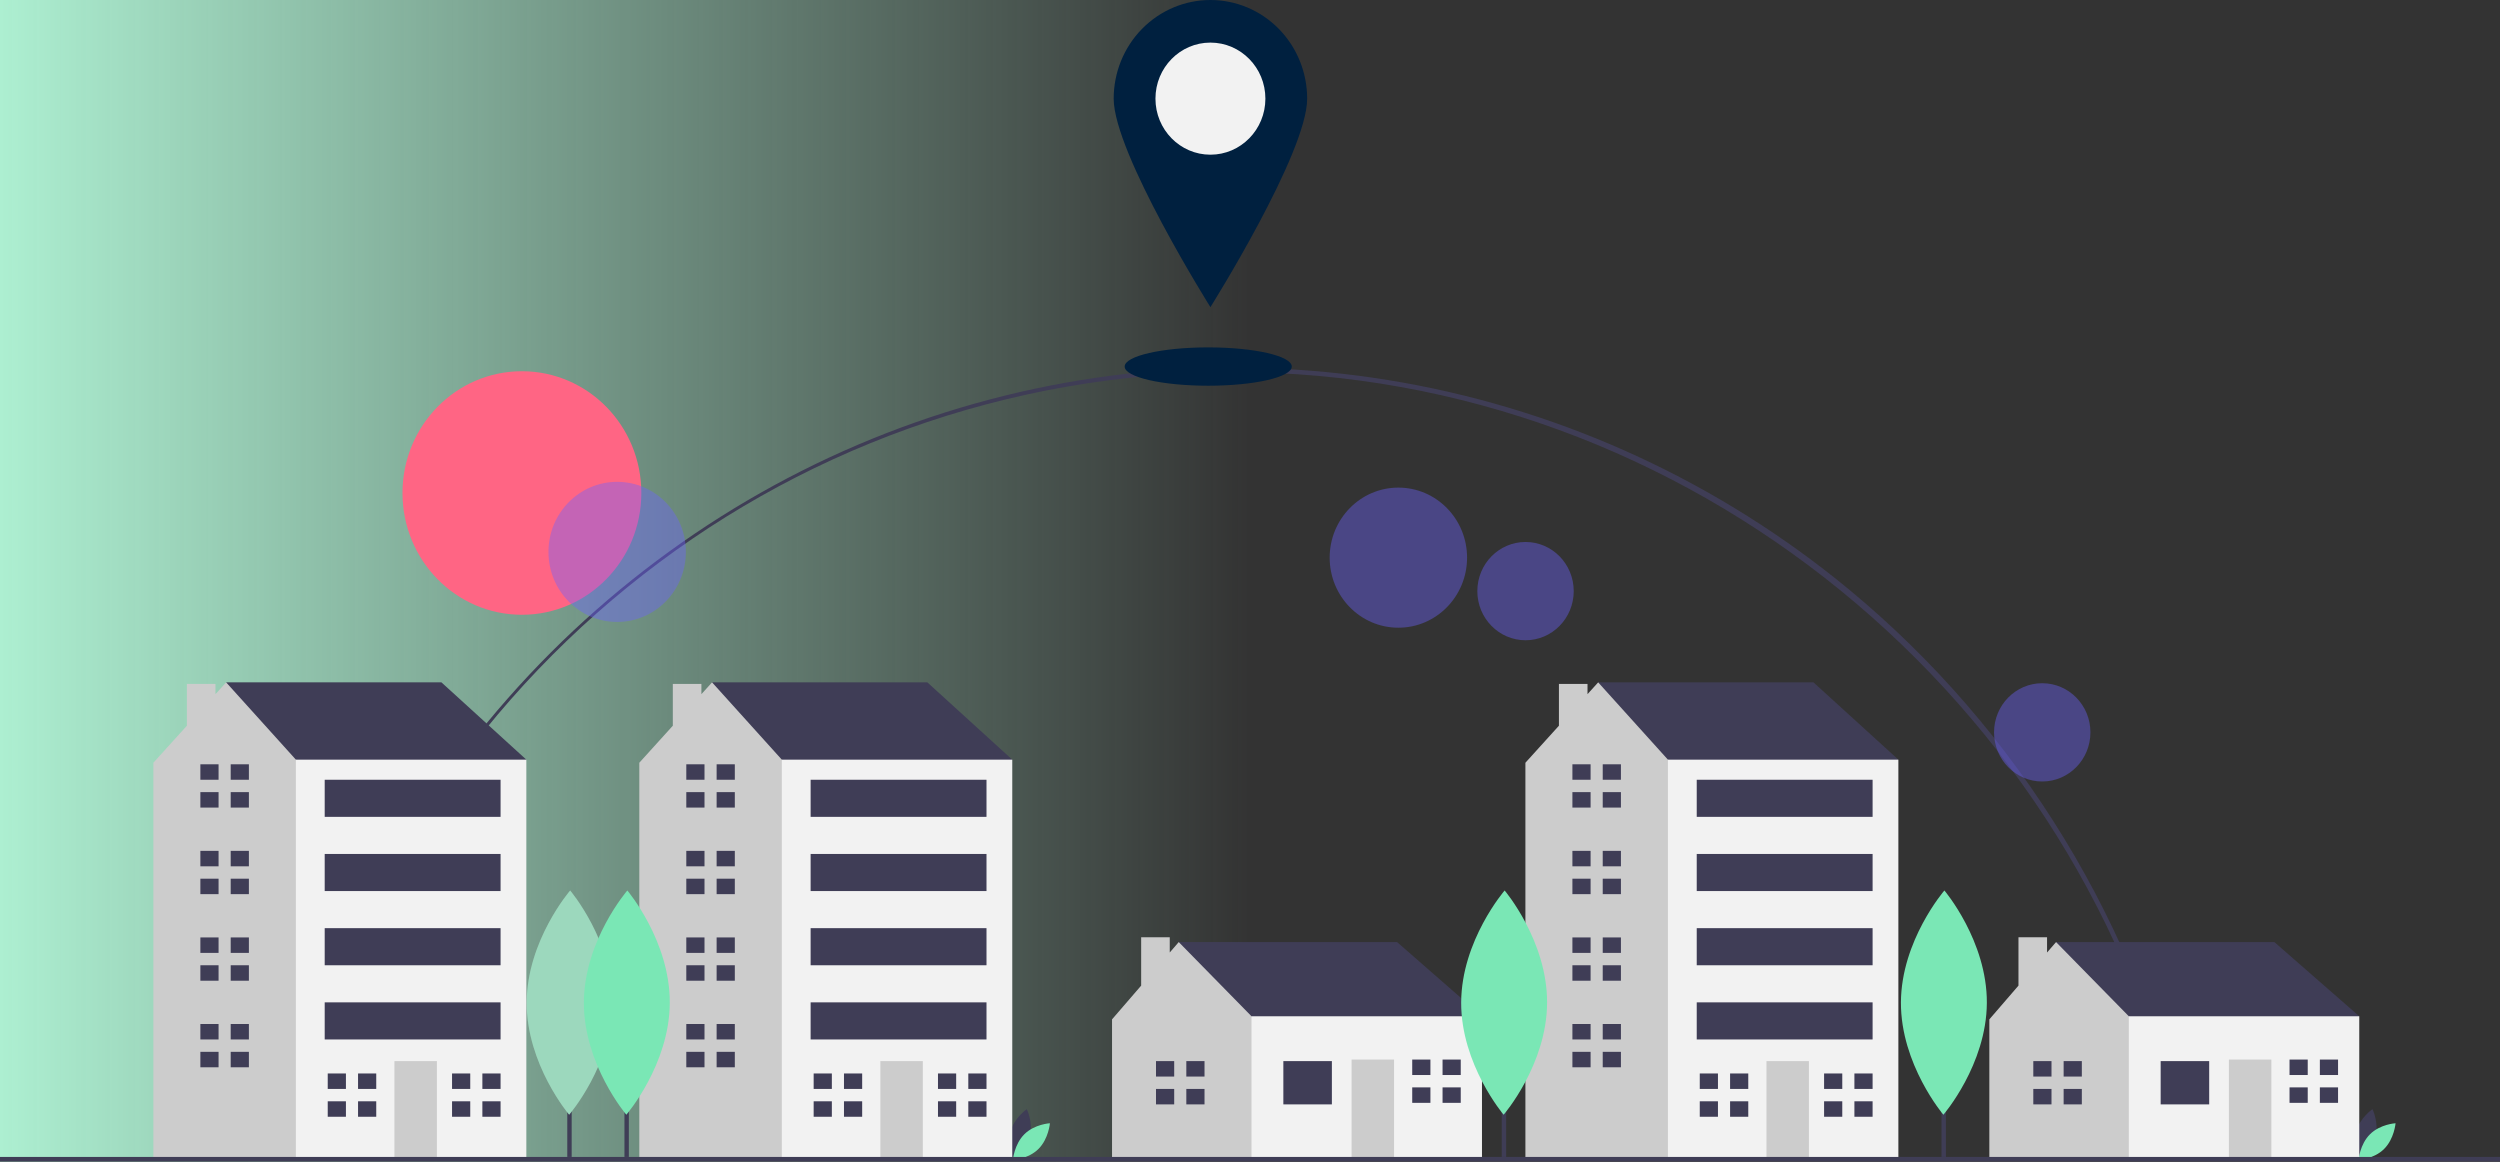 <svg width="1149" height="534" viewBox="0 0 1149 534" fill="none" xmlns="http://www.w3.org/2000/svg">
<rect x="0" y="0" width="1149" height="534" fill="#333333" stroke="none"/>
<g clip-path="url(#clip0_23:50)">
<rect width="1149" height="533.796" transform="matrix(-1 0 0 1 1149 0)" fill="url(#paint0_linear_23:50)"/>
<path d="M1003.21 526.124L1005.19 525.671C983.2 425.981 927.948 335.453 849.609 270.764C790.382 221.932 719.94 189.274 644.917 175.863C569.894 162.452 492.758 168.73 420.771 194.106C348.784 219.482 284.316 263.121 233.436 320.914C182.556 378.707 146.939 448.752 129.938 524.455L131.908 524.911C178.448 316.559 357.539 171.043 567.426 171.043C774.563 171.043 957.838 320.376 1003.21 526.124Z" fill="#3F3D56"/>
<path d="M239.872 282.549C209.558 282.549 184.983 257.492 184.983 226.584C184.983 195.675 209.558 170.618 239.872 170.618C270.186 170.618 294.76 195.675 294.76 226.584C294.76 257.492 270.186 282.549 239.872 282.549Z" fill="#FF6584"/>
<path d="M260.723 450.335H262.744V531.735H260.723V450.335Z" fill="#3F3D56"/>
<path d="M242.07 460.708C241.942 489.172 261.582 512.339 261.582 512.339C261.582 512.339 281.431 489.357 281.559 460.894C281.688 432.43 262.048 409.263 262.048 409.263C262.048 409.263 242.199 432.245 242.07 460.708Z" fill="#ADEFD1"/>
<path opacity="0.1" d="M242.07 460.708C241.942 489.172 261.582 512.339 261.582 512.339C261.582 512.339 281.431 489.357 281.559 460.894C281.688 432.43 262.048 409.263 262.048 409.263C262.048 409.263 242.199 432.245 242.07 460.708Z" fill="black"/>
<path opacity="0.4" d="M642.69 288.496C625.25 288.496 611.113 274.081 611.113 256.299C611.113 238.517 625.25 224.102 642.69 224.102C660.13 224.102 674.268 238.517 674.268 256.299C674.268 274.081 660.13 288.496 642.69 288.496Z" fill="#6C63FF"/>
<path opacity="0.4" d="M701.133 294.263C688.899 294.263 678.981 284.151 678.981 271.677C678.981 259.203 688.899 249.091 701.133 249.091C713.367 249.091 723.284 259.203 723.284 271.677C723.284 284.151 713.367 294.263 701.133 294.263Z" fill="#6C63FF"/>
<path opacity="0.4" d="M938.613 359.177C926.379 359.177 916.461 349.065 916.461 336.591C916.461 324.117 926.379 314.005 938.613 314.005C950.847 314.005 960.765 324.117 960.765 336.591C960.765 349.065 950.847 359.177 938.613 359.177Z" fill="#6C63FF"/>
<path opacity="0.4" d="M283.65 285.847C266.21 285.847 252.072 271.432 252.072 253.65C252.072 235.868 266.21 221.453 283.65 221.453C301.09 221.453 315.228 235.868 315.228 253.65C315.228 271.432 301.09 285.847 283.65 285.847Z" fill="#6C63FF"/>
<path d="M1091.77 522.684C1090.06 529.136 1084.2 533.132 1084.2 533.132C1084.2 533.132 1081.11 526.667 1082.82 520.215C1084.53 513.763 1090.4 509.767 1090.4 509.767C1090.4 509.767 1093.48 516.232 1091.77 522.684Z" fill="#3F3D56"/>
<path d="M1089.26 521.297C1084.56 525.959 1083.99 533.126 1083.99 533.126C1083.99 533.126 1091.03 532.734 1095.72 528.072C1100.42 523.41 1101 516.243 1101 516.243C1101 516.243 1093.95 516.635 1089.26 521.297Z" fill="#7AE7B5"/>
<path d="M473.313 522.684C471.601 529.136 465.737 533.132 465.737 533.132C465.737 533.132 462.649 526.667 464.361 520.215C466.073 513.763 471.936 509.767 471.936 509.767C471.936 509.767 475.024 516.232 473.313 522.684Z" fill="#3F3D56"/>
<path d="M470.797 521.297C466.1 525.959 465.526 533.126 465.526 533.126C465.526 533.126 472.568 532.734 477.266 528.072C481.963 523.41 482.537 516.243 482.537 516.243C482.537 516.243 475.495 516.635 470.797 521.297Z" fill="#7AE7B5"/>
<path d="M1080.14 474.184L1084.32 467.08L1045.3 432.976H944.961V442.922L981.196 482.711L1023.01 491.236L1080.14 474.184Z" fill="#3F3D56"/>
<path d="M927.689 452.989V430.757H940.826V437.767L944.961 432.976L978.408 467.08L983.984 472.763L990.951 501.183L978.408 532.444H914.302V468.501L927.689 452.989Z" fill="#CCCCCC"/>
<path d="M978.409 467.079H1084.32V532.444H978.409V467.079Z" fill="#F2F2F2"/>
<path d="M993.042 487.684H1015.34V507.577H993.042V487.684Z" fill="#3F3D56"/>
<path d="M1024.4 486.973H1043.91V532.444H1024.4V486.973Z" fill="#CCCCCC"/>
<path d="M1066.21 494.078V486.973H1074.57V494.078H1066.9H1066.21Z" fill="#3F3D56"/>
<path d="M1066.9 499.761H1074.57V506.867H1066.21V499.761H1066.9Z" fill="#3F3D56"/>
<path d="M1052.27 486.973H1060.63V494.078H1052.27V486.973Z" fill="#3F3D56"/>
<path d="M1052.27 499.762H1060.63V506.867H1052.27V499.762Z" fill="#3F3D56"/>
<path d="M948.445 494.789V487.683H956.808V494.789H949.143H948.445Z" fill="#3F3D56"/>
<path d="M949.143 500.472H956.808V507.577H948.445V500.472H949.143Z" fill="#3F3D56"/>
<path d="M934.509 487.684H942.871V494.788H934.509V487.684Z" fill="#3F3D56"/>
<path d="M934.509 500.472H942.871V507.577H934.509V500.472Z" fill="#3F3D56"/>
<path d="M676.933 474.184L681.114 467.08L642.092 432.976H541.75V442.922L577.984 482.711L619.794 491.236L676.933 474.184Z" fill="#3F3D56"/>
<path d="M524.478 452.989V430.757H537.615V437.767L541.75 432.976L575.197 467.08L580.773 472.763L587.74 501.183L575.197 532.444H511.091V468.501L524.478 452.989Z" fill="#CCCCCC"/>
<path d="M575.198 467.079H681.114V532.444H575.198V467.079Z" fill="#F2F2F2"/>
<path d="M589.831 487.684H612.129V507.577H589.831V487.684Z" fill="#3F3D56"/>
<path d="M621.187 486.973H640.698V532.444H621.187V486.973Z" fill="#CCCCCC"/>
<path d="M662.996 494.078V486.973H671.358V494.078H663.694H662.996Z" fill="#3F3D56"/>
<path d="M663.694 499.761H671.358V506.867H662.996V499.761H663.694Z" fill="#3F3D56"/>
<path d="M649.06 486.973H657.422V494.078H649.06V486.973Z" fill="#3F3D56"/>
<path d="M649.06 499.762H657.422V506.867H649.06V499.762Z" fill="#3F3D56"/>
<path d="M545.234 494.789V487.683H553.597V494.789H545.932H545.234Z" fill="#3F3D56"/>
<path d="M545.932 500.472H553.597V507.577H545.234V500.472H545.932Z" fill="#3F3D56"/>
<path d="M531.298 487.684H539.66V494.788H531.298V487.684Z" fill="#3F3D56"/>
<path d="M531.298 500.472H539.66V507.577H531.298V500.472Z" fill="#3F3D56"/>
<path d="M865.524 354.823L872.492 349.138L833.471 313.614H734.523V344.876L798.63 388.926L865.524 354.823Z" fill="#3F3D56"/>
<path d="M716.483 333.541V314.324H729.62V319.031L734.523 313.614L766.577 349.138L779.119 357.665L798.567 502.539L769.238 532.444H701.076V350.559L716.483 333.541Z" fill="#CCCCCC"/>
<path d="M766.577 349.139H872.493V532.444H766.577V349.139Z" fill="#F2F2F2"/>
<path d="M811.87 487.684H831.381V532.444H811.87V487.684Z" fill="#CCCCCC"/>
<path d="M852.285 500.472V493.368H860.646V500.472H852.981H852.285Z" fill="#3F3D56"/>
<path d="M852.981 506.156H860.646V513.261H852.285V506.156H852.981Z" fill="#3F3D56"/>
<path d="M838.349 493.367H846.71V500.472H838.349V493.367Z" fill="#3F3D56"/>
<path d="M838.349 506.156H846.71V513.261H838.349V506.156Z" fill="#3F3D56"/>
<path d="M795.147 500.472V493.368H803.508V500.472H795.843H795.147Z" fill="#3F3D56"/>
<path d="M795.843 506.156H803.508V513.261H795.147V506.156H795.843Z" fill="#3F3D56"/>
<path d="M781.21 493.367H789.572V500.472H781.21V493.367Z" fill="#3F3D56"/>
<path d="M781.21 506.156H789.572V513.261H781.21V506.156Z" fill="#3F3D56"/>
<path d="M736.614 358.375V351.27H744.975V358.375H737.31H736.614Z" fill="#3F3D56"/>
<path d="M737.31 364.059H744.975V371.164H736.614V364.059H737.31Z" fill="#3F3D56"/>
<path d="M722.677 351.27H731.039V358.375H722.677V351.27Z" fill="#3F3D56"/>
<path d="M722.677 364.059H731.039V371.164H722.677V364.059Z" fill="#3F3D56"/>
<path d="M736.614 398.163V391.057H744.975V398.163H737.31H736.614Z" fill="#3F3D56"/>
<path d="M737.31 403.846H744.975V410.951H736.614V403.846H737.31Z" fill="#3F3D56"/>
<path d="M722.677 391.057H731.039V398.162H722.677V391.057Z" fill="#3F3D56"/>
<path d="M722.677 403.846H731.039V410.951H722.677V403.846Z" fill="#3F3D56"/>
<path d="M736.614 437.95V430.844H744.975V437.95H737.31H736.614Z" fill="#3F3D56"/>
<path d="M737.31 443.633H744.975V450.738H736.614V443.633H737.31Z" fill="#3F3D56"/>
<path d="M722.677 430.845H731.039V437.95H722.677V430.845Z" fill="#3F3D56"/>
<path d="M722.677 443.633H731.039V450.738H722.677V443.633Z" fill="#3F3D56"/>
<path d="M736.614 477.737V470.631H744.975V477.737H737.31H736.614Z" fill="#3F3D56"/>
<path d="M737.31 483.421H744.975V490.525H736.614V483.421H737.31Z" fill="#3F3D56"/>
<path d="M722.677 470.632H731.039V477.737H722.677V470.632Z" fill="#3F3D56"/>
<path d="M722.677 483.421H731.039V490.526H722.677V483.421Z" fill="#3F3D56"/>
<path d="M779.816 358.375H860.647V375.427H779.816V358.375Z" fill="#3F3D56"/>
<path d="M779.816 392.478H860.647V409.53H779.816V392.478Z" fill="#3F3D56"/>
<path d="M779.816 426.582H860.647V443.633H779.816V426.582Z" fill="#3F3D56"/>
<path d="M779.816 460.685H860.647V477.737H779.816V460.685Z" fill="#3F3D56"/>
<path d="M458.271 354.823L465.239 349.138L426.217 313.614H327.27V344.876L391.376 388.926L458.271 354.823Z" fill="#3F3D56"/>
<path d="M309.229 333.541V314.324H322.367V319.031L327.27 313.614L359.324 349.138L371.866 357.665L391.314 502.539L361.984 532.444H293.823V350.559L309.229 333.541Z" fill="#CCCCCC"/>
<path d="M359.323 349.139H465.239V532.444H359.323V349.139Z" fill="#F2F2F2"/>
<path d="M404.616 487.684H424.127V532.444H404.616V487.684Z" fill="#CCCCCC"/>
<path d="M445.032 500.472V493.368H453.393V500.472H445.728H445.032Z" fill="#3F3D56"/>
<path d="M445.728 506.156H453.393V513.261H445.032V506.156H445.728Z" fill="#3F3D56"/>
<path d="M431.095 493.367H439.457V500.472H431.095V493.367Z" fill="#3F3D56"/>
<path d="M431.095 506.156H439.457V513.261H431.095V506.156Z" fill="#3F3D56"/>
<path d="M387.893 500.472V493.368H396.254V500.472H388.589H387.893Z" fill="#3F3D56"/>
<path d="M388.589 506.156H396.254V513.261H387.893V506.156H388.589Z" fill="#3F3D56"/>
<path d="M373.956 493.367H382.318V500.472H373.956V493.367Z" fill="#3F3D56"/>
<path d="M373.956 506.156H382.318V513.261H373.956V506.156Z" fill="#3F3D56"/>
<path d="M329.361 358.375V351.27H337.722V358.375H330.057H329.361Z" fill="#3F3D56"/>
<path d="M330.057 364.059H337.722V371.164H329.361V364.059H330.057Z" fill="#3F3D56"/>
<path d="M315.424 351.27H323.786V358.375H315.424V351.27Z" fill="#3F3D56"/>
<path d="M315.424 364.059H323.786V371.164H315.424V364.059Z" fill="#3F3D56"/>
<path d="M329.361 398.163V391.057H337.722V398.163H330.057H329.361Z" fill="#3F3D56"/>
<path d="M330.057 403.846H337.722V410.951H329.361V403.846H330.057Z" fill="#3F3D56"/>
<path d="M315.424 391.057H323.786V398.162H315.424V391.057Z" fill="#3F3D56"/>
<path d="M315.424 403.846H323.786V410.951H315.424V403.846Z" fill="#3F3D56"/>
<path d="M329.361 437.95V430.844H337.722V437.95H330.057H329.361Z" fill="#3F3D56"/>
<path d="M330.057 443.633H337.722V450.738H329.361V443.633H330.057Z" fill="#3F3D56"/>
<path d="M315.424 430.845H323.786V437.95H315.424V430.845Z" fill="#3F3D56"/>
<path d="M315.424 443.633H323.786V450.738H315.424V443.633Z" fill="#3F3D56"/>
<path d="M329.361 477.737V470.631H337.722V477.737H330.057H329.361Z" fill="#3F3D56"/>
<path d="M330.057 483.421H337.722V490.525H329.361V483.421H330.057Z" fill="#3F3D56"/>
<path d="M315.424 470.632H323.786V477.737H315.424V470.632Z" fill="#3F3D56"/>
<path d="M315.424 483.421H323.786V490.526H315.424V483.421Z" fill="#3F3D56"/>
<path d="M372.563 358.375H453.393V375.427H372.563V358.375Z" fill="#3F3D56"/>
<path d="M372.563 392.478H453.393V409.53H372.563V392.478Z" fill="#3F3D56"/>
<path d="M372.563 426.582H453.393V443.633H372.563V426.582Z" fill="#3F3D56"/>
<path d="M372.563 460.685H453.393V477.737H372.563V460.685Z" fill="#3F3D56"/>
<path d="M234.939 354.823L241.906 349.138L202.885 313.614H103.938V344.876L168.044 388.926L234.939 354.823Z" fill="#3F3D56"/>
<path d="M85.897 333.541V314.324H99.034V319.031L103.938 313.614L135.991 349.138L148.533 357.665L167.981 502.539L138.652 532.444H70.49V350.559L85.897 333.541Z" fill="#CCCCCC"/>
<path d="M135.991 349.139H241.907V532.444H135.991V349.139Z" fill="#F2F2F2"/>
<path d="M181.284 487.684H200.795V532.444H181.284V487.684Z" fill="#CCCCCC"/>
<path d="M221.699 500.472V493.368H230.061V500.472H222.395H221.699Z" fill="#3F3D56"/>
<path d="M222.395 506.156H230.061V513.261H221.699V506.156H222.395Z" fill="#3F3D56"/>
<path d="M207.763 493.367H216.125V500.472H207.763V493.367Z" fill="#3F3D56"/>
<path d="M207.763 506.156H216.125V513.261H207.763V506.156Z" fill="#3F3D56"/>
<path d="M164.561 500.472V493.368H172.922V500.472H165.257H164.561Z" fill="#3F3D56"/>
<path d="M165.257 506.156H172.922V513.261H164.561V506.156H165.257Z" fill="#3F3D56"/>
<path d="M150.624 493.367H158.986V500.472H150.624V493.367Z" fill="#3F3D56"/>
<path d="M150.624 506.156H158.986V513.261H150.624V506.156Z" fill="#3F3D56"/>
<path d="M106.028 358.375V351.27H114.39V358.375H106.725H106.028Z" fill="#3F3D56"/>
<path d="M106.725 364.059H114.39V371.164H106.028V364.059H106.725Z" fill="#3F3D56"/>
<path d="M92.092 351.27H100.454V358.375H92.092V351.27Z" fill="#3F3D56"/>
<path d="M92.092 364.059H100.454V371.164H92.092V364.059Z" fill="#3F3D56"/>
<path d="M106.028 398.163V391.057H114.39V398.163H106.725H106.028Z" fill="#3F3D56"/>
<path d="M106.725 403.846H114.39V410.951H106.028V403.846H106.725Z" fill="#3F3D56"/>
<path d="M92.092 391.057H100.454V398.162H92.092V391.057Z" fill="#3F3D56"/>
<path d="M92.092 403.846H100.454V410.951H92.092V403.846Z" fill="#3F3D56"/>
<path d="M106.028 437.95V430.844H114.39V437.95H106.725H106.028Z" fill="#3F3D56"/>
<path d="M106.725 443.633H114.39V450.738H106.028V443.633H106.725Z" fill="#3F3D56"/>
<path d="M92.092 430.845H100.454V437.95H92.092V430.845Z" fill="#3F3D56"/>
<path d="M92.092 443.633H100.454V450.738H92.092V443.633Z" fill="#3F3D56"/>
<path d="M106.028 477.737V470.631H114.39V477.737H106.725H106.028Z" fill="#3F3D56"/>
<path d="M106.725 483.421H114.39V490.525H106.028V483.421H106.725Z" fill="#3F3D56"/>
<path d="M92.092 470.632H100.454V477.737H92.092V470.632Z" fill="#3F3D56"/>
<path d="M92.092 483.421H100.454V490.526H92.092V483.421Z" fill="#3F3D56"/>
<path d="M149.231 358.375H230.061V375.427H149.231V358.375Z" fill="#3F3D56"/>
<path d="M149.231 392.478H230.061V409.53H149.231V392.478Z" fill="#3F3D56"/>
<path d="M149.231 426.582H230.061V443.633H149.231V426.582Z" fill="#3F3D56"/>
<path d="M149.231 460.685H230.061V477.737H149.231V460.685Z" fill="#3F3D56"/>
<path d="M0 531.735H1149V533.796H0V531.735Z" fill="#3F3D56"/>
<path d="M892.319 450.335H894.34V531.735H892.319V450.335Z" fill="#3F3D56"/>
<path d="M873.667 460.708C873.538 489.172 893.178 512.339 893.178 512.339C893.178 512.339 913.027 489.357 913.156 460.894C913.285 432.43 893.644 409.263 893.644 409.263C893.644 409.263 873.795 432.245 873.667 460.708Z" fill="#7AE7B5"/>
<path d="M690.208 450.335H692.229V531.735H690.208V450.335Z" fill="#3F3D56"/>
<path d="M671.556 460.708C671.427 489.172 691.067 512.339 691.067 512.339C691.067 512.339 710.916 489.357 711.045 460.894C711.174 432.43 691.533 409.263 691.533 409.263C691.533 409.263 671.684 432.245 671.556 460.708Z" fill="#7AE7B5"/>
<path d="M286.997 450.335H289.019V531.735H286.997V450.335Z" fill="#3F3D56"/>
<path d="M268.345 460.708C268.216 489.172 287.857 512.339 287.857 512.339C287.857 512.339 307.705 489.357 307.834 460.894C307.963 432.43 288.322 409.263 288.322 409.263C288.322 409.263 268.474 432.245 268.345 460.708Z" fill="#7AE7B5"/>
<path d="M555.299 177.277C534.091 177.277 516.898 173.333 516.898 168.467C516.898 163.602 534.091 159.657 555.299 159.657C576.508 159.657 593.7 163.602 593.7 168.467C593.7 173.333 576.508 177.277 555.299 177.277Z" fill="#00203F"/>
<path d="M511.846 45.337C511.846 70.376 556.31 141.162 556.31 141.162C556.31 141.162 600.774 70.376 600.774 45.337C600.774 33.313 596.09 21.781 587.751 13.279C579.412 4.777 568.103 0 556.31 0C544.517 0 533.208 4.777 524.869 13.279C516.53 21.781 511.846 33.313 511.846 45.337Z" fill="#00203F"/>
<path d="M556.31 71.096C542.357 71.096 531.046 59.563 531.046 45.337C531.046 31.11 542.357 19.577 556.31 19.577C570.263 19.577 581.574 31.11 581.574 45.337C581.574 59.563 570.263 71.096 556.31 71.096Z" fill="#F2F2F2"/>
</g>
<defs>
<linearGradient id="paint0_linear_23:50" x1="1149" y1="267" x2="1.23574e-05" y2="267" gradientUnits="userSpaceOnUse">
<stop stop-color="#ADEFD1"/>
<stop offset="0.5" stop-color="#ADEFD1" stop-opacity="0"/>
</linearGradient>
<clipPath id="clip0_23:50">
<rect width="1149" height="533.796" fill="white" transform="matrix(-1 0 0 1 1149 0)"/>
</clipPath>
</defs>
</svg>
